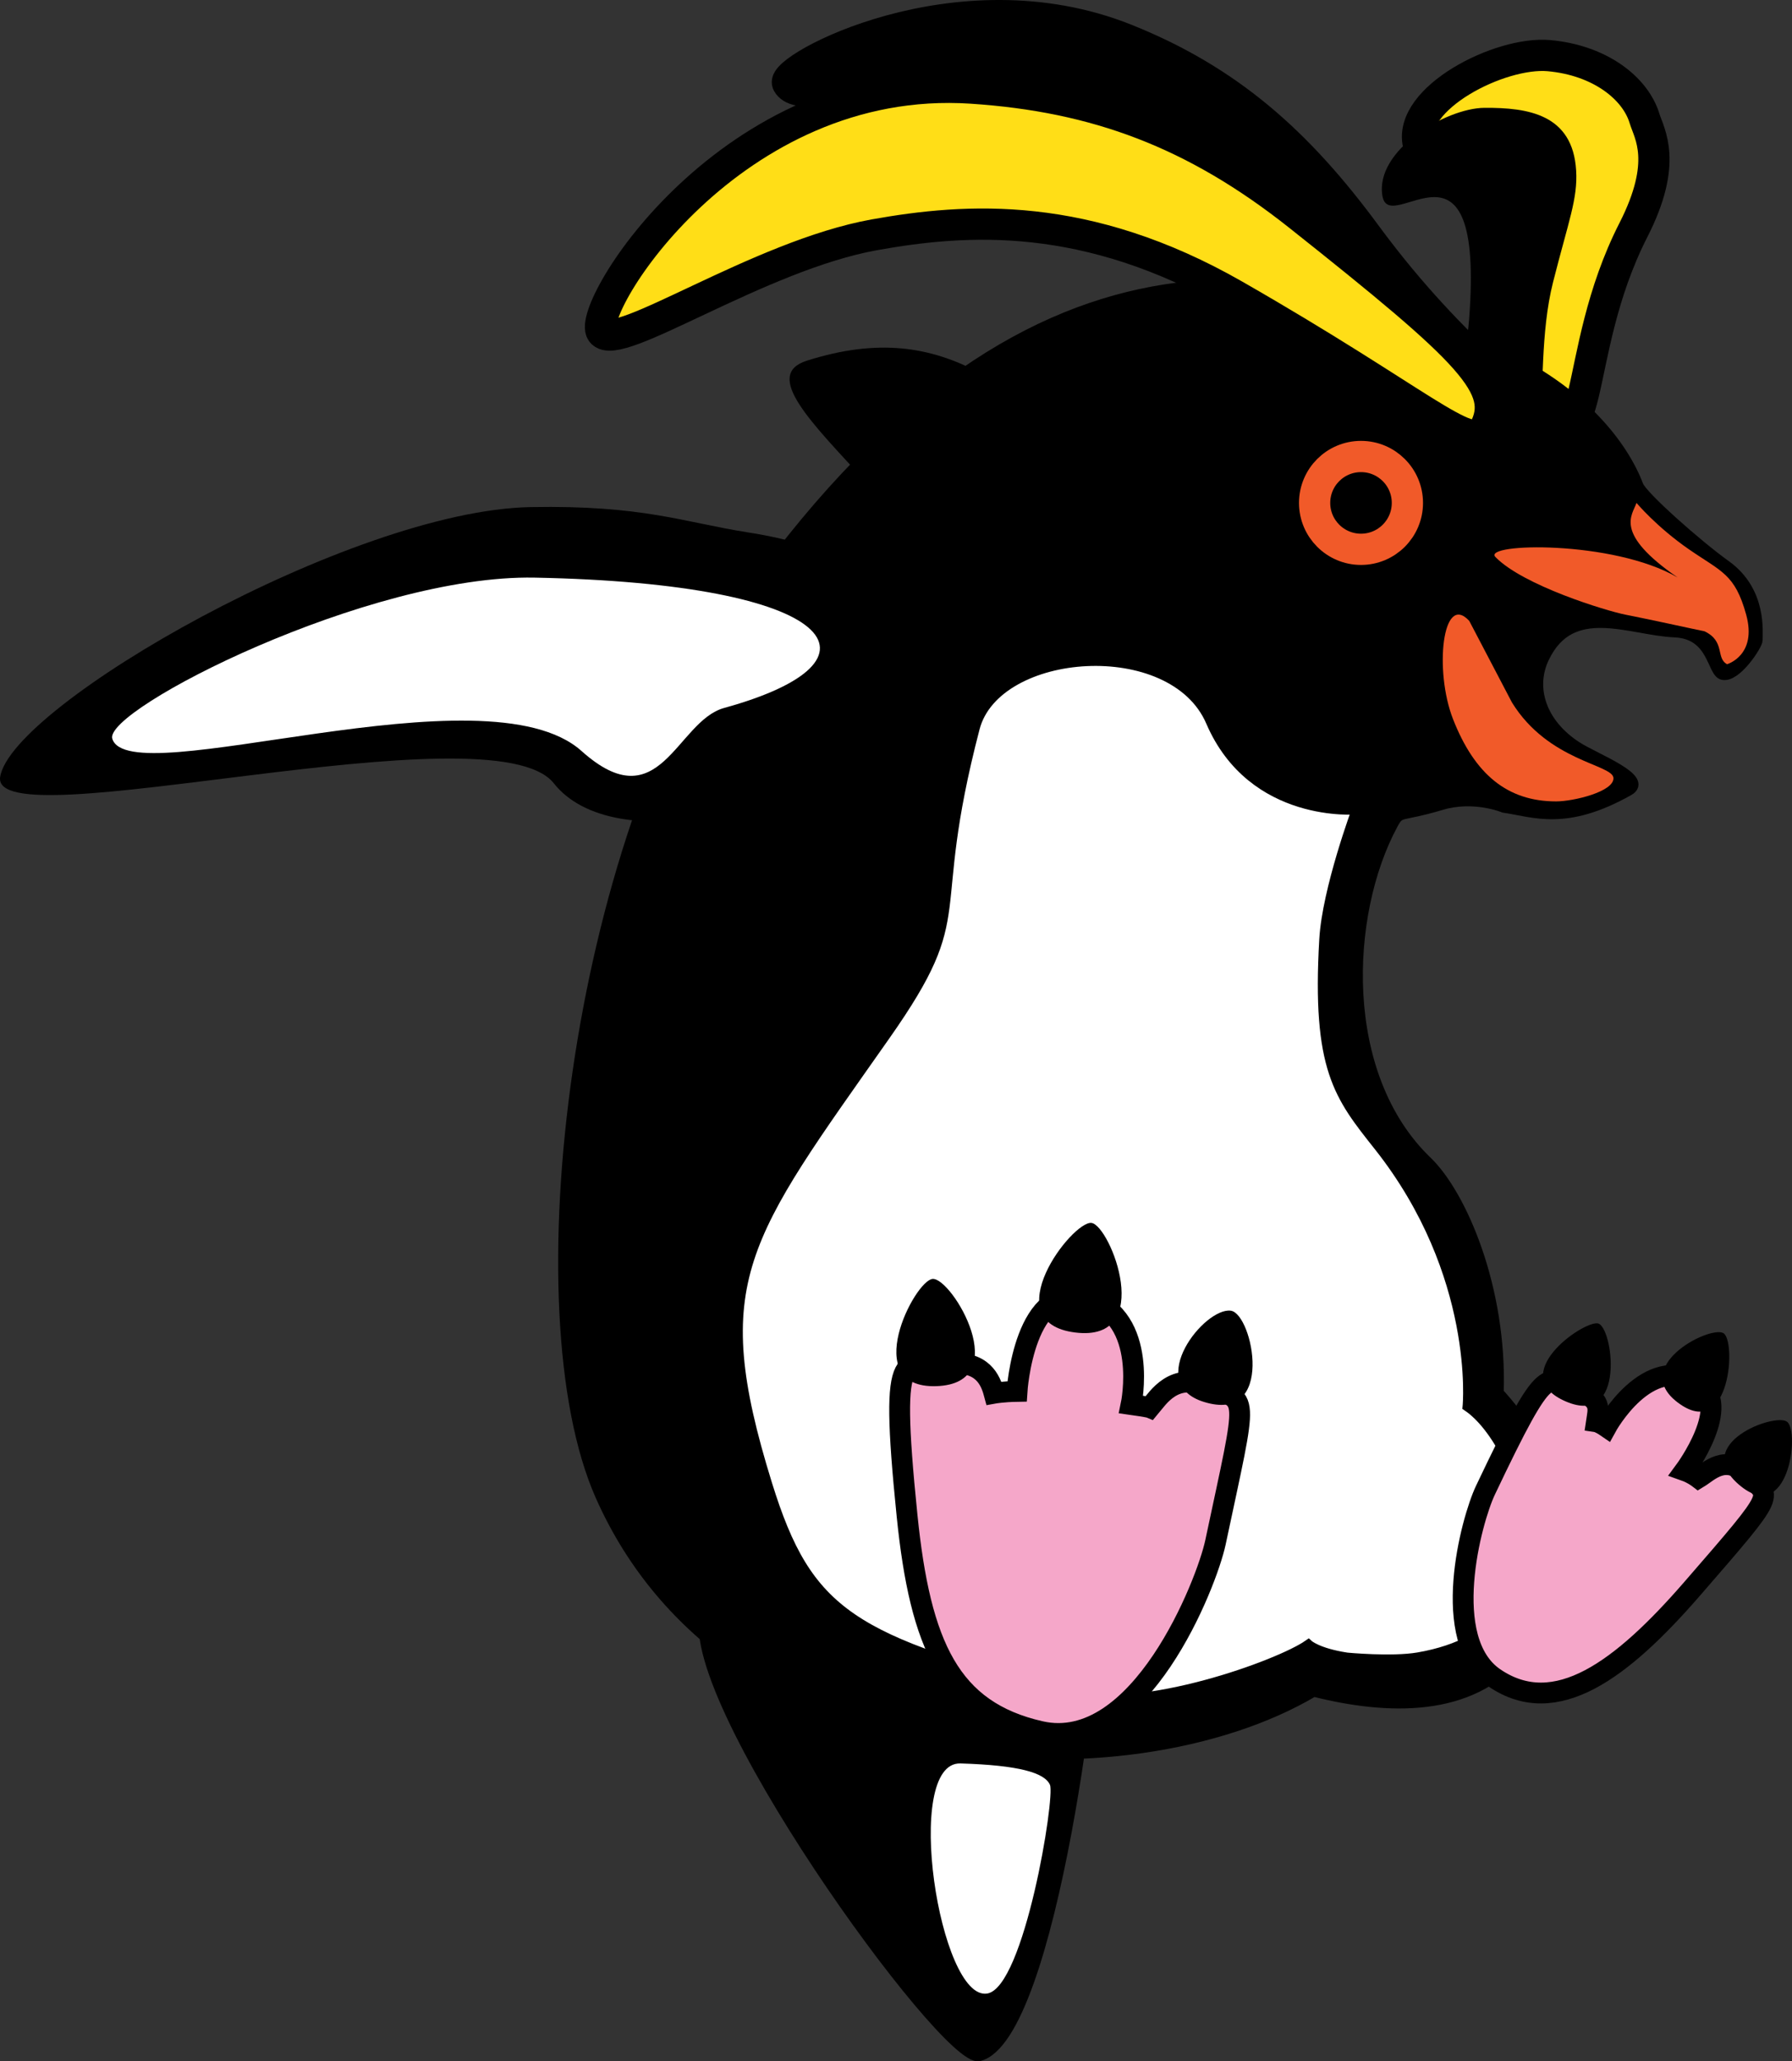 <?xml version="1.0" encoding="utf-8"?>
<!-- Generator: Adobe Illustrator 15.0.0, SVG Export Plug-In . SVG Version: 6.00 Build 0)  -->
<!DOCTYPE svg PUBLIC "-//W3C//DTD SVG 1.1//EN" "http://www.w3.org/Graphics/SVG/1.1/DTD/svg11.dtd">
<svg version="1.1" xmlns="http://www.w3.org/2000/svg" xmlns:xlink="http://www.w3.org/1999/xlink" x="0px" y="0px"
	 width="172.143px" height="197.928px" viewBox="0 0 172.143 197.928" enable-background="new 0 0 172.143 197.928"
	 xml:space="preserve">
<rect x="0" y="0" width="172.143" height="197.928" fill="#333333" stroke="none"/>
<g id="Layer_6">
	<path fill="#FFDE17" stroke="#000000" stroke-width="3" stroke-miterlimit="10" d="M147.292,38.39
		c6.282,7.811,3.413-4.148,9.616-16.304c3.345-6.554,1.521-9.225,1.065-10.723c-0.878-2.893-4.282-5.583-9.182-6.02
		c-4.723-0.421-13.544,4.108-12.544,8.483c0.929,4.061,12.578-7.743,10.67,11.767C146.194,32.993,143.982,34.275,147.292,38.39z"/>
	<path d="M141.42,43.401c9.249,5.888,5.307-6.584,7.77-16.31c1.481-5.849,2.381-7.999,2.217-10.724
		c-0.326-5.399-4.613-6.04-8.815-6.013c-3.71,0.024-10.569,4.108-9.789,8.483c0.716,4.007,9.812-7.692,8.326,11.767
		C140.564,38.004,137.534,40.927,141.42,43.401z"/>
</g>
<g id="Layer_8">
	<path stroke="#000000" stroke-miterlimit="10" d="M94.057,197.414c-3.182,0.832-29.235-35.227-26.193-42.776
		c3.042-7.549,36.809-5.798,37.277-1.701C105.611,157.033,101.109,195.57,94.057,197.414z"/>
</g>
<g id="Layer_9">
	<path fill="#FFFFFF" d="M94.837,191.417c-4.581,0.76-8.171-22.264-2.571-22.093c5.599,0.171,8.088,0.885,8.597,2.058
		C101.371,172.554,98.396,190.827,94.837,191.417z"/>
</g>
<g id="Layer_11">
	<path d="M77.516,34.63c-8.554,2.711,18.746,18.242,15.209,30.735c-1.819,6.418,11.115,10.658,19.068,7.712
		c7.543-2.794,12.997-5.137,5.58-15.08c-2.574-3.451-2.486-5.16-8.258-10.246C97.73,37.722,91.092,30.327,77.516,34.63z"/>
</g>
<g id="Layer_1">
	<path stroke="#000000" stroke-miterlimit="10" d="M143.95,133.734c9.18,10.02,5.89,20.279,2.01,25.029
		c-4.67,5.711-12.7,5.43-19.76,3.65c-17.769,10.536-56.213,8.995-68.517-18.797C49.801,125.812,55.314,81.206,71,58.583
		c27.374-39.482,53.904-33.97,73.894-24.235c7.055,3.436,11.005,8.391,12.472,12.269c0.396,1.045,5.732,5.754,8.409,7.667
		c3.5,2.5,3.023,6.461,3.049,7.167c0.017,0.455-2.022,3.612-3.334,3.333c-1.042-0.222-0.885-3.918-4.605-4.082
		c-4.346-0.191-9.936-3.043-12.561,2.457c-1.396,2.927-0.259,6.346,3.14,8.541c1.773,1.145,6.985,3.084,4.985,4.209
		c-6.031,3.393-9.042,2.068-12,1.625c0,0-2.849-1.193-6-0.25c-4.04,1.208-3.919,0.504-4.652,1.861
		c-4.668,8.634-5.306,24.139,3.294,32.389C140.379,114.703,144.28,123.644,143.95,133.734z"/>
</g>
<g id="Layer_2">
	<path fill="#FFFFFF" stroke="#000000" stroke-miterlimit="10" d="M85.039,99.392c-13.678,19.475-17.455,23.494-11.363,43.125
		c3.897,12.557,8.153,15.025,29.046,20.35c7.061,1.799,20.185-2.976,22.965-4.917c0,0,0.874,0.801,3.697,1.231
		c0,0,4.317,0.415,6.846-0.018c16.369-2.797,10.176-20.464,4.772-24.13c0,0,1.221-12.667-8.541-25
		c-3.795-4.794-5.954-7.358-5.229-19.833c0.28-4.822,3.138-12.5,3.138-12.5s-10.007,0.934-14.033-8.417
		c-3.66-8.5-20.672-7.23-22.722,0.622C88.708,88.7,93.642,87.143,85.039,99.392z"/>
</g>
<g id="Layer_10">
	<path d="M0.016,74.592c-1.011,6.256,47.28-6.851,53.184,0.62c5.71,7.224,24.245,2.865,30.074-5.211
		c4.602-6.375,6.442-16.091-11.389-18.875c-6.188-0.966-10.073-2.637-20.93-2.435C33.729,49.013,1.128,67.704,0.016,74.592z"/>
	<path fill="#FFFFFF" d="M51.355,55.464C35.399,55.154,9.937,68.14,10.787,70.931c1.62,5.32,35.879-7.055,45.074,1.179
		c7.55,6.761,9.1-2.863,13.696-4.131C86.012,63.442,80.681,56.033,51.355,55.464z"/>
</g>
<g id="Layer_4">
	<path fill="#F15A29" d="M145.241,67.45c3.5,5.667,9.677,5.941,9.75,7.25s-3.831,2.248-5.5,2.25
		c-4.667,0.005-7.834-2.583-9.917-7.917c-1.806-4.622-1.017-12.212,1.564-9.417"/>
	<path fill="#F15A29" d="M165.907,63.777c-1.11-0.59-0.146-2.19-2.167-3.16c-1.66-0.34-4.771-1.04-7.618-1.602
		c-1.809-0.357-9.795-2.788-12.465-5.528c-1.32-1.35,11.311-1.647,17.5,1.963c-6.165-4.25-4.369-5.948-3.952-7.162
		c0,0,1.915,2.296,5.035,4.456c3.13,2.16,4.42,2.36,5.5,6.27C168.82,62.935,165.907,63.777,165.907,63.777z"/>
</g>
<g id="Layer_3">
	<circle fill="none" stroke="#F15A29" stroke-width="3" stroke-miterlimit="10" cx="130.741" cy="48.289" r="4.456"/>
</g>
<g id="Layer_5">
	<path stroke="#000000" stroke-width="3" stroke-miterlimit="10" d="M98.786,7.238c-9.429-2.207-21.663,3.445-23.126,0.757
		c-0.752-1.381,16.254-10.708,32.468-4.228c9.854,3.937,16.538,9.873,23.092,18.778c9.094,12.35,15.985,15.429,14.178,17.635
		c-1.644,2.002-8.106-1.792-19.563-15.434C116.551,13.696,106.326,9.002,98.786,7.238z"/>
	<path fill="#FFDE17" stroke="#000000" stroke-width="3" stroke-miterlimit="10" d="M84.011,22.542
		c-11.126,1.99-24.765,11.408-26.214,9.335C56.273,29.7,70.152,6.929,93.335,8.459c11.946,0.789,21.432,4.298,31.467,12.259
		c16.622,13.188,19.953,16.486,17.761,20.565c-1.225,2.281-6.396-2.882-23.963-12.936C104.341,20.187,92.916,20.949,84.011,22.542z"
		/>
</g>
<g id="Layer_7">
	<path fill="#F5A7C9" stroke="#000000" stroke-width="2" stroke-miterlimit="10" d="M99.941,166.252
		c9.53,2.167,15.983-14.208,16.819-18.154c3.203-15.087,3.234-13.379-0.796-15.019c-3.224-1.313-4.689,1.099-5.516,2.079
		c0,0-0.168-0.069-1.789-0.298c0,0,1.733-8.291-4.151-10.137c-6.135-1.924-6.811,8.878-6.811,8.878
		c-1.357,0.023-2.208,0.176-2.208,0.176c-0.345-1.281-1.107-3.144-4.362-2.849c-4.064,0.37-5.796-3.1-3.994,14.599
		C88.407,158.034,91.273,164.282,99.941,166.252z"/>
	<path d="M89.588,122.802c1.85-0.15,7.944,10.064,0.338,10.296C82.524,133.324,87.848,122.946,89.588,122.802z"/>
	<path d="M104.853,117.425c1.812,0.242,6.218,11.488-1.566,10.521C95.502,126.98,103.022,117.185,104.853,117.425z"/>
	<path d="M118.241,125.854c2.109,0.303,4.316,10.931-2.623,8.747C109.907,132.804,115.719,125.492,118.241,125.854z"/>
	<path fill="#F5A7C9" stroke="#000000" stroke-width="2" stroke-miterlimit="10" d="M143.569,161.121
		c5.866,3.984,12.201-0.754,18.998-8.585c8.422-9.703,7.544-8.678,5.348-10.878c-2.148-2.152-3.776-0.345-4.764,0.249
		c0,0-0.567-0.434-1.307-0.696c0,0,4.69-6.348,1.277-8.432c-4.871-2.975-8.809,4.229-8.809,4.229
		c-0.637-0.438-0.956-0.486-0.956-0.486c0.188-1.273,0.577-2.166-1.908-3.07c-2.922-1.063-2.624-3.268-8.76,9.653
		C141.324,145.978,138.231,157.495,143.569,161.121z"/>
	<path d="M153.484,127.07c1.455,0.229,2.781,9.99-3.048,7.506C144.594,132.085,152.01,126.838,153.484,127.07z"/>
	<path d="M165.537,127.997c1.267,0.663,0.704,10.183-4.137,6.838C156.325,131.328,164.154,127.276,165.537,127.997z"/>
	<path d="M171.667,136.514c1.261,0.974,0.114,10.103-4.616,6.047C162.426,138.595,170.534,135.636,171.667,136.514z"/>
</g>
</svg>
